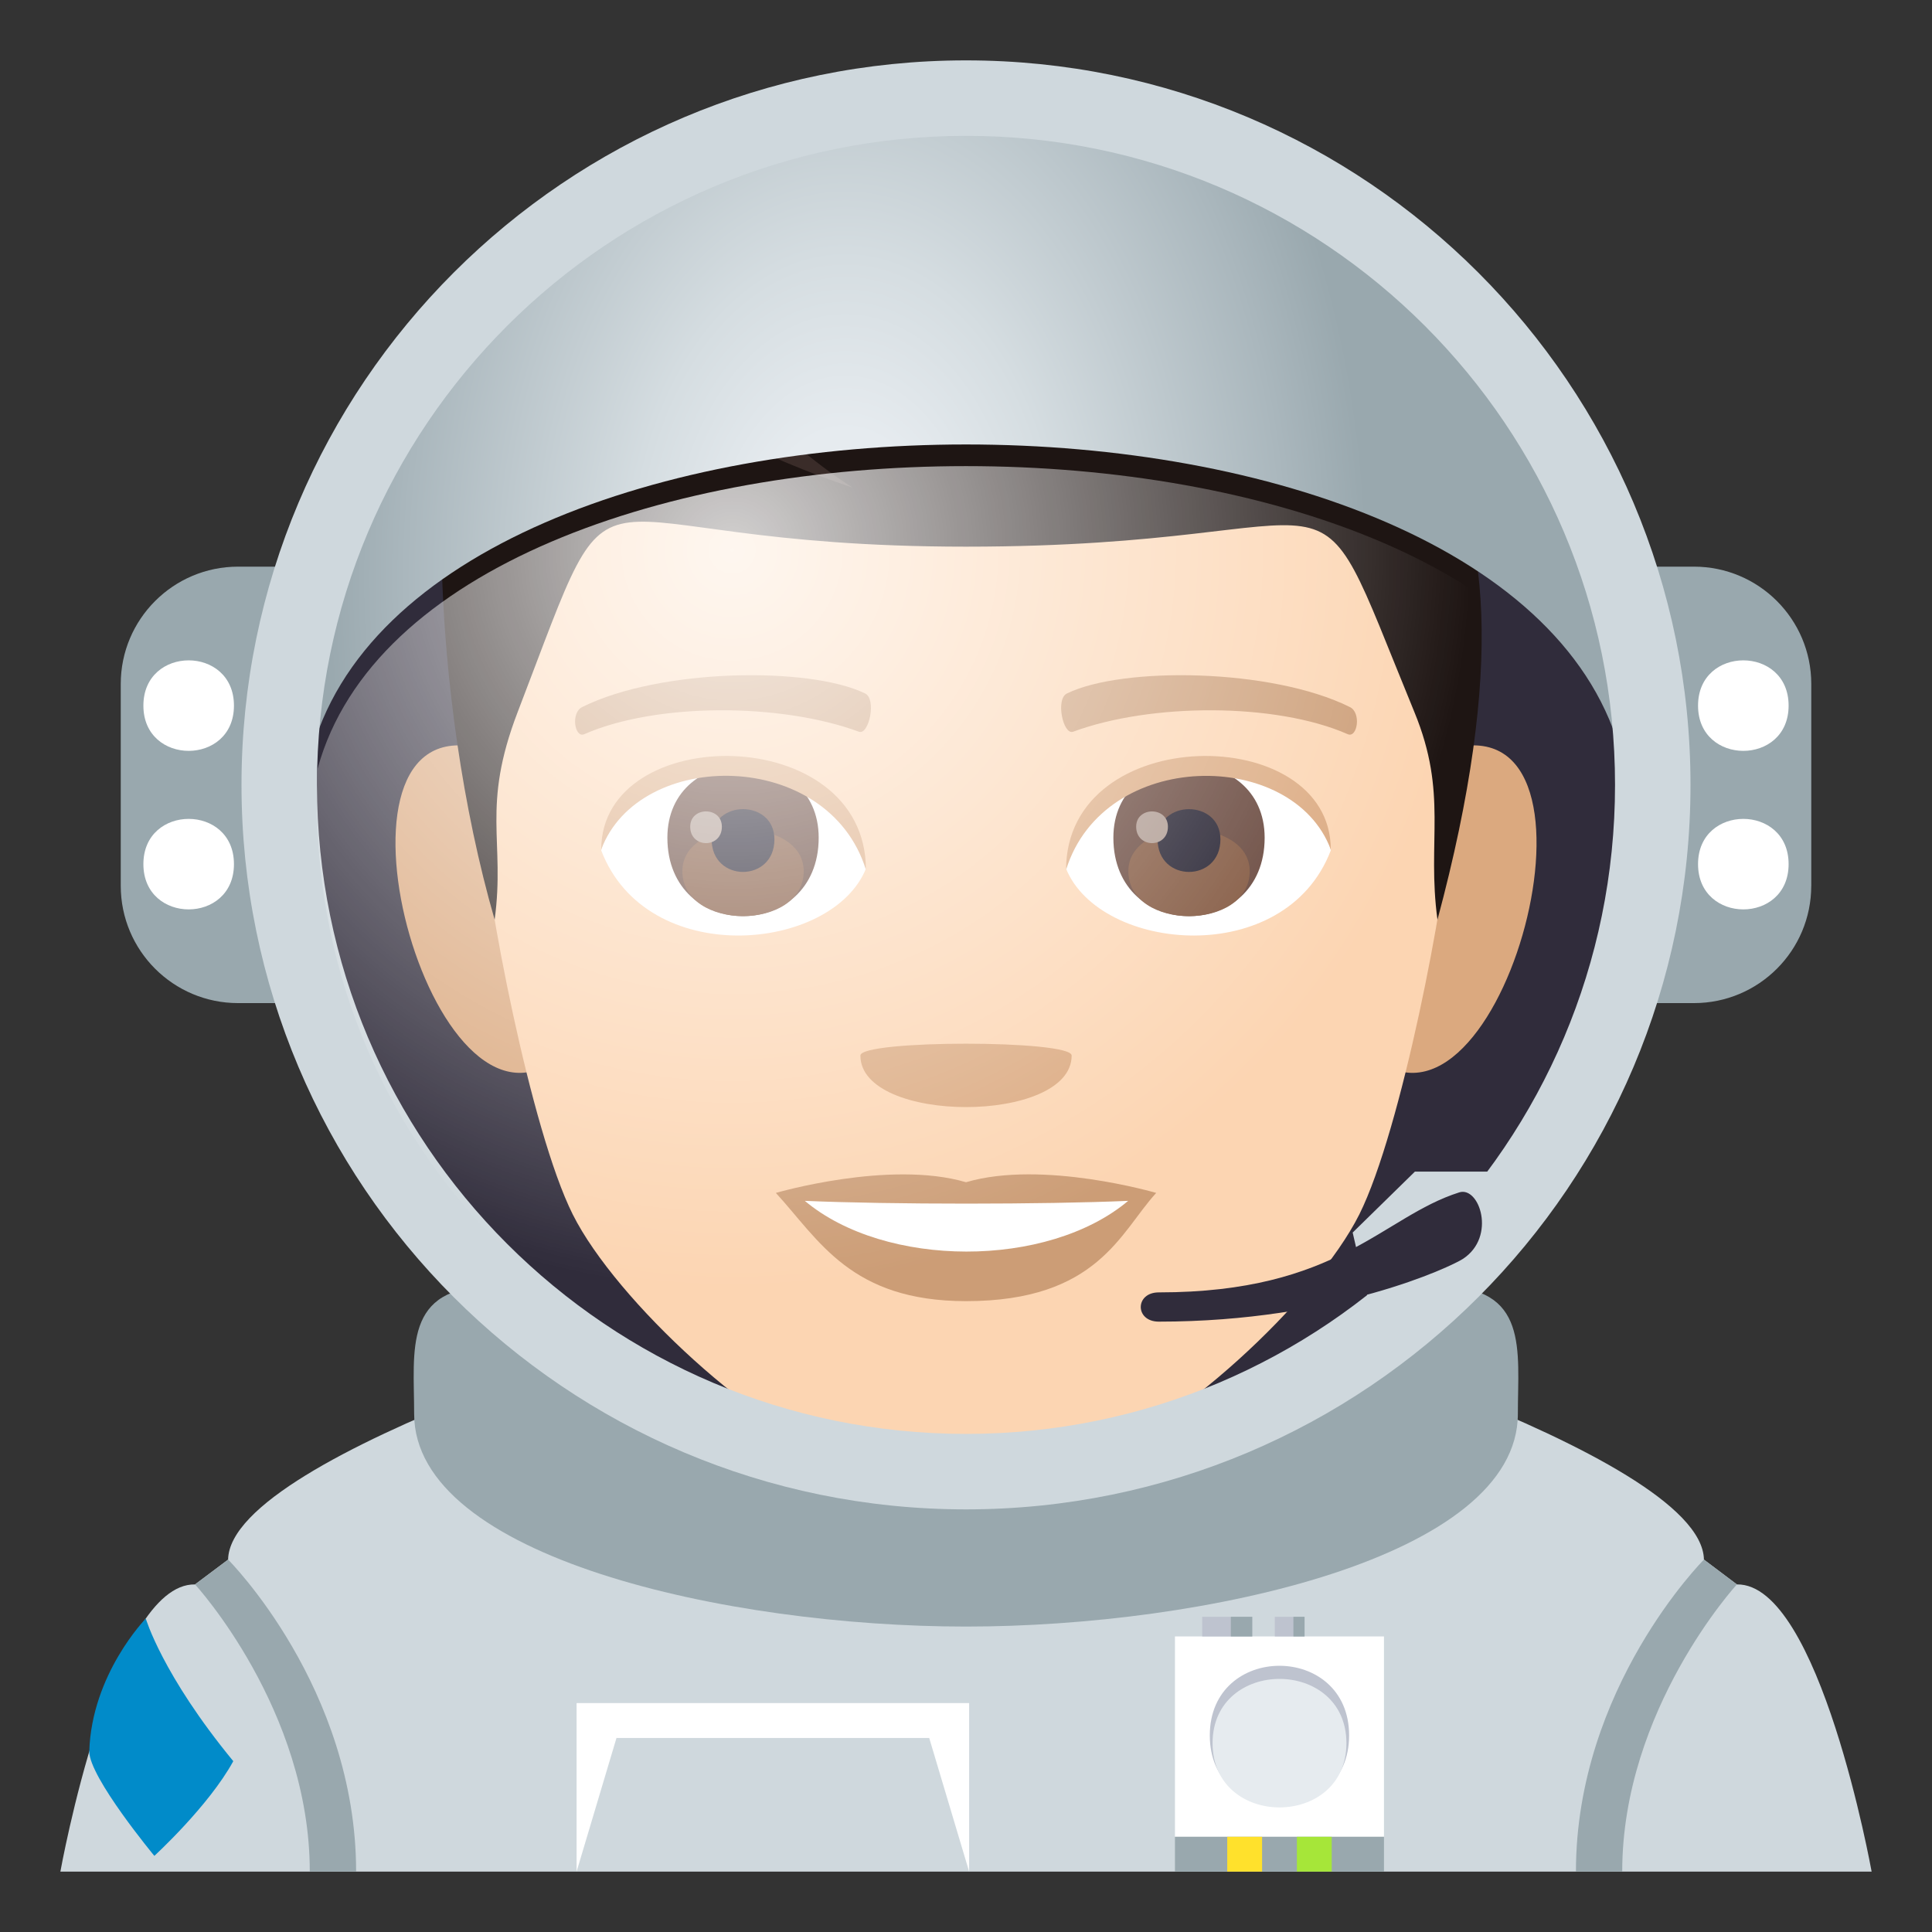 <svg enable-background="new 0 0 64 64" height="64" viewBox="0 0 64 64" width="64" xmlns="http://www.w3.org/2000/svg" xmlns:xlink="http://www.w3.org/1999/xlink"><rect x="0" y="0" width="64" height="64" fill="#333333" stroke="none"/><radialGradient id="a" cx="28.001" cy="19.167" gradientTransform="matrix(1 0 0 1.5 0 -9.584)" gradientUnits="userSpaceOnUse" r="17.316"><stop offset=".188" stop-color="#e6ebef"/><stop offset=".408" stop-color="#d5dde1"/><stop offset=".841" stop-color="#aab7bd"/><stop offset="1" stop-color="#99a8ae"/></radialGradient><radialGradient id="b" cx="24.25" cy="18.22" gradientUnits="userSpaceOnUse" r="31.086"><stop offset="0" stop-color="#fff"/><stop offset=".788" stop-color="#fff" stop-opacity="0"/></radialGradient><path d="m57.537 52.486-1.092-.822c-.064-3.563-16.264-8.25-16.264-8.25h-16.363s-16.197 4.688-16.262 8.25l-1.096.822c-2.739-.048-4.46 9.514-4.46 9.514h60s-1.721-9.562-4.463-9.514z" fill="#cfd8dd"/><path d="m11.797 62h-1.535c0-5.379-3.801-9.514-3.801-9.514l1.096-.822s4.24 4.24 4.24 10.336z" fill="#99a8ae"/><path d="m52.205 62h1.533c0-5.379 3.799-9.514 3.799-9.514l-1.092-.822s-4.24 4.24-4.24 10.336z" fill="#99a8ae"/><path d="m19.1 56.418v5.582l1.322-4.428h10.359l1.323 4.428v-5.582z" fill="#fff"/><path d="m38.922 54.209h6.924v6.637h-6.924z" fill="#fff"/><path d="m38.922 60.846h6.924v1.154h-6.924z" fill="#99a8ae"/><path d="m40.654 60.846h1.154v1.154h-1.154z" fill="#ffe12c"/><path d="m42.961 60.846h1.154v1.154h-1.154z" fill="#a6e639"/><path d="m39.824 53.559h1.658v.65h-1.658z" fill="#bec3cf"/><path d="m40.773 53.559h.709v.65h-.709z" fill="#99a8ae"/><path d="m42.229 53.559h.986v.65h-.986z" fill="#bec3cf"/><path d="m42.846 53.559h.369v.65h-.369z" fill="#99a8ae"/><path d="m44.691 57.488c0 3.078-4.615 3.078-4.615 0 0-3.076 4.615-3.076 4.615 0z" fill="#bec3cf"/><path d="m44.602 57.746c0 2.836-4.434 2.836-4.434 0 0-2.84 4.434-2.84 4.434 0z" fill="#e6ebef"/><path d="m4.83 53.617s-1.793 1.834-1.873 4.402c0 .859 2.156 3.459 2.156 3.459s1.799-1.646 2.615-3.137c-2.355-2.862-2.898-4.724-2.898-4.724z" fill="#018bc9"/><path d="m47.67 42.609c-2.129 0-29.217 0-31.344 0-2.984 0-2.607 2.113-2.607 4.226 0 4.756 10.385 7.047 18.281 7.047s18.281-2.291 18.281-7.047c0-2.112.377-4.226-2.611-4.226" fill="#99a8ae"/><path d="m60 29.342c0 2.148-1.74 3.887-3.887 3.887h-48.226c-2.147 0-3.887-1.739-3.887-3.887v-6.684c0-2.146 1.74-3.887 3.887-3.887h48.227c2.146 0 3.887 1.74 3.887 3.887v6.684z" fill="#99a8ae"/><circle cx="32" cy="26" fill="#302c3b" r="22"/><g fill="#fff"><path d="m59.25 23.375c0 1.998-3 1.998-3 0 0-2 3-2 3 0z"/><path d="m59.25 28.625c0 2-3 2-3 0 0-1.998 3-1.998 3 0z"/><path d="m7.75 23.375c0 1.998-3 1.998-3 0 0-2 3-2 3 0z"/><path d="m7.75 28.625c0 2-3 2-3 0 0-1.998 3-1.998 3 0z"/></g><path d="m15.679 24.737c-5.459-.984-1.195 14.276 3.078 10.067 1.977-1.95-.526-9.606-3.078-10.067z" fill="#dba97f"/><path d="m48.323 24.737c-2.553.461-5.058 8.116-3.076 10.067 4.273 4.21 8.531-11.051 3.076-10.067z" fill="#dba97f"/><path d="m32.001 6.841c-11.287 0-16.725 8.539-16.043 20.412.137 2.389 1.617 10.181 3.015 12.976 1.431 2.858 6.216 7.268 9.148 8.18 1.852.576 5.906.576 7.758 0 2.933-.912 7.718-5.321 9.15-8.18 1.397-2.795 2.878-10.587 3.014-12.976.683-11.873-4.756-20.412-16.042-20.412z" fill="#fcd5b2"/><path d="m32.001 39.163c-2.539-.747-6.3.354-6.3.354 1.432 1.56 2.481 3.585 6.3 3.585 4.374 0 5.115-2.298 6.3-3.585 0 0-3.765-1.104-6.3-.354z" fill="#cc9d76"/><path d="m26.661 39.78c2.661 2.233 8.036 2.247 10.711 0-2.836.122-7.854.123-10.711 0z" fill="#fff"/><path d="m35.5 34.966c0 2.277-6.998 2.277-6.998 0 0-.523 6.998-.523 6.998 0z" fill="#dba97f"/><path d="m32.001 6.841c-7.765 0-12.456 2.565-14.479 1.579 0 0-.22 1.325.572 2.188 0 0-.837.724-2.186-.498-1.286 4.178 2.531 6.599 16.093 6.599s10.321-3.303 16.987 2.497c-.654-7.149-5.195-12.365-16.987-12.365z" fill="#3a2c29"/><path d="m37.743 13.073c-7.467 2.756-10.196-2.216-17.239-2.696 3.35 1.582 4.985 4.017 7.736 5.774-5.988-2.005-10.382-5.452-10.716-7.717 0 0-.999 3.307 2.953 5.777-3.779.351-4.567-4.089-4.567-4.089-1.913 3.074-1.649 12.988.476 20.344.354-2.625-.452-3.71.761-6.874 3.632-9.453 1.294-5.483 14.855-5.483 13.56 0 11.111-3.62 14.853 5.483 1.117 2.715.407 4.249.763 6.874 4.458-16.587-1.953-20.317-9.875-17.393z" fill="#1e1513"/><path d="m44.084 28.171c-1.509 3.948-7.645 3.369-8.769.606.855-4.438 7.941-4.817 8.769-.606z" fill="#fff"/><path d="m19.916 28.171c1.509 3.948 7.646 3.369 8.769.606-.855-4.44-7.939-4.819-8.769-.606z" fill="#fff"/><path d="m44.71 23.419c-2.582-1.281-7.521-1.344-9.36-.45-.394.173-.135 1.388.197 1.271 2.565-.95 6.7-.973 9.101.082.32.135.454-.723.062-.903z" fill="#cc9d76"/><path d="m19.292 23.419c2.58-1.281 7.518-1.344 9.36-.45.394.173.135 1.388-.197 1.271-2.569-.95-6.7-.973-9.103.082-.319.135-.452-.723-.06-.903z" fill="#cc9d76"/><path d="m36.882 27.751c0 3.464 5.011 3.464 5.011 0 0-3.216-5.011-3.216-5.011 0z" fill="#613f34"/><path d="m37.378 28.859c0 1.986 4.02 1.986 4.02 0-.001-1.843-4.02-1.843-4.02 0z" fill="#7d5037"/><path d="m38.347 27.805c0 1.438 2.081 1.438 2.081 0 0-1.334-2.081-1.334-2.081 0z" fill="#1a1626"/><path d="m37.637 27.385c0 .726 1.052.726 1.052 0-.001-.674-1.052-.674-1.052 0z" fill="#ab968c"/><path d="m22.108 27.75c0 3.465 5.012 3.465 5.012 0 0-3.216-5.012-3.216-5.012 0z" fill="#613f34"/><path d="m22.604 28.858c0 1.986 4.02 1.986 4.02 0 0-1.843-4.02-1.843-4.02 0z" fill="#7d5037"/><path d="m23.574 27.805c0 1.438 2.08 1.438 2.08 0 0-1.335-2.08-1.335-2.08 0z" fill="#1a1626"/><path d="m22.864 27.385c0 .726 1.049.726 1.049 0 0-.675-1.049-.675-1.049 0z" fill="#ab968c"/><path d="m44.084 28.142c0-4.239-8.769-4.239-8.769.671 1.253-4.029 7.516-4.029 8.769-.671z" fill="#dba97f"/><path d="m19.916 28.142c0-4.239 8.769-4.239 8.769.67-1.251-4.031-7.516-4.031-8.769-.67z" fill="#dba97f"/><path d="m53.73 25.09c.176-.949.27-1.92.27-2.91 0-10.274-9.85-18.602-22-18.602s-22 8.328-22 18.602c0 .99.094 1.961.269 2.91 3.491-13.822 39.973-13.822 43.461 0z" fill="url(#a)"/><path d="m32 2c-13.254 0-24 10.746-24 24s10.746 24 24 24 24-10.746 24-24-10.746-24-24-24zm0 45.5c-11.873 0-21.5-9.627-21.5-21.5 0-11.875 9.627-21.5 21.5-21.5 11.875 0 21.5 9.625 21.5 21.5 0 11.873-9.625 21.5-21.5 21.5z" fill="#cfd8dd"/><path d="m45.518 43.906-.709-3.076 2.062-2.019h3.844z" fill="#cfd8dd"/><path d="m38.387 43.781c-.797 0-.797-.969 0-.969 5.953 0 7.391-2.5 9.953-3.313.666-.211 1.234 1.469.125 2.201-.375.247-4.203 2.081-10.078 2.081z" fill="#302c3b"/><path d="m10.521 25.463c-.016.34-.025.681-.025 1.024 0 11.908 9.628 21.013 21.504 21.013s21.504-9.105 21.504-21.013c0-.344-.01-.685-.025-1.024-3.65-13.363-39.306-13.363-42.958 0z" fill="url(#b)" opacity=".8"/></svg>